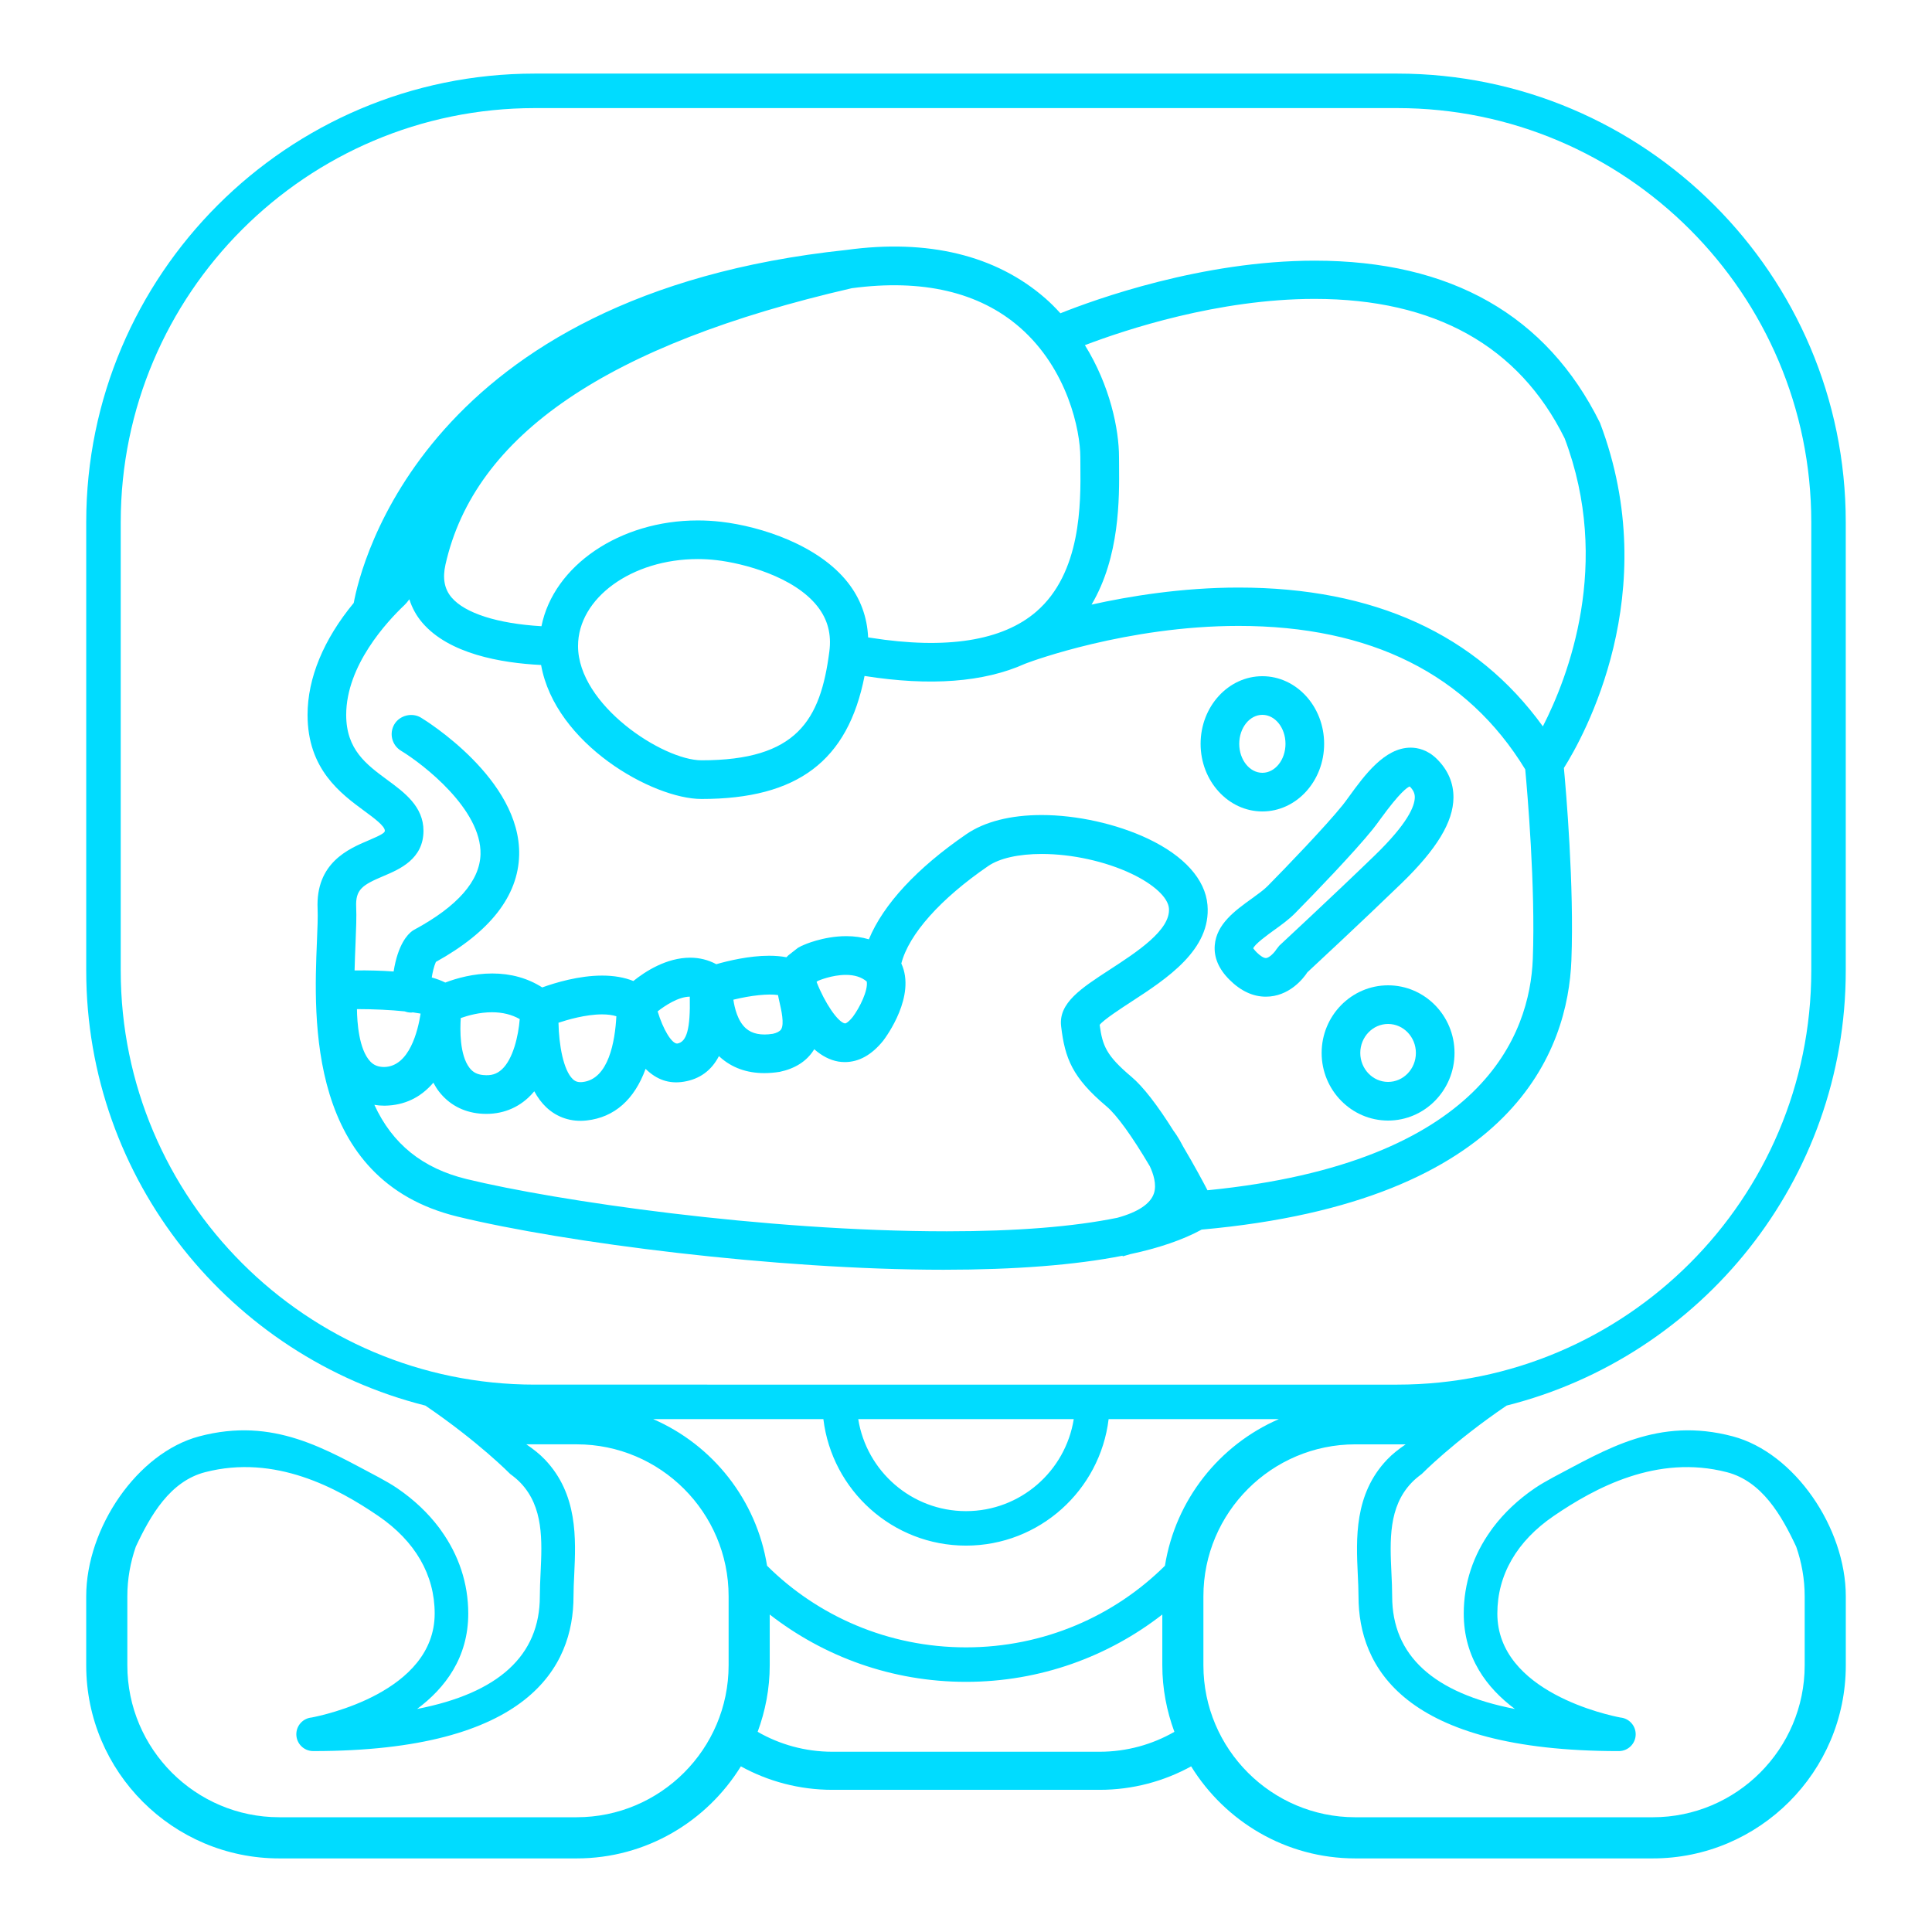 <svg fill="#00DCFF" xmlns="http://www.w3.org/2000/svg" xmlns:xlink="http://www.w3.org/1999/xlink" version="1.1" x="0px" y="0px" viewBox="0 0 100 100" enable-background="new 0 0 100 100" xml:space="preserve"><g><path fill="#00DCFF" d="M73.591,76.292c0,0,1.62-1.656,4.391-3.54c10.074-2.534,17.554-11.665,17.554-22.514V27.024   c0-12.801-10.414-23.215-23.215-23.215H27.678c-12.801,0-23.215,10.414-23.215,23.215v23.215c0,10.849,7.481,19.98,17.554,22.514   c2.771,1.884,4.391,3.54,4.391,3.54c0.196,0.144,0.379,0.294,0.533,0.456c1.2,1.256,1.118,2.993,1.039,4.674   c-0.019,0.415-0.038,0.818-0.038,1.202c0,3.061-2.133,5.012-6.354,5.831c1.457-1.083,2.649-2.664,2.649-4.938   c0-1.563-0.491-3.026-1.406-4.299c-0.037-0.052-0.071-0.098-0.108-0.151c-0.571-0.756-1.293-1.443-2.161-2.036   c-0.297-0.203-0.624-0.384-0.951-0.564c-2.735-1.437-5.434-3.15-9.305-2.121c-3.195,0.85-5.844,4.734-5.844,8.279v3.572   c0,5.51,4.483,9.993,9.993,9.993h15.392c3.592,0,6.738-1.912,8.5-4.765c1.399,0.769,3.013,1.215,4.738,1.215h13.83   c1.724,0,3.339-0.446,4.738-1.215c1.762,2.853,4.908,4.765,8.5,4.765h15.392c5.51,0,9.993-4.483,9.993-9.993v-3.572   c0-3.544-2.649-7.429-5.844-8.279c-3.872-1.029-6.57,0.684-9.305,2.121c-0.328,0.18-0.654,0.361-0.951,0.564   c-0.869,0.593-1.591,1.28-2.161,2.036c-0.038,0.054-0.071,0.099-0.108,0.151c-0.915,1.273-1.406,2.736-1.406,4.299   c0,2.274,1.192,3.855,2.649,4.938c-4.221-0.819-6.354-2.77-6.354-5.831c0-0.384-0.018-0.786-0.038-1.202   c-0.078-1.68-0.16-3.417,1.039-4.674C73.213,76.586,73.396,76.436,73.591,76.292z M60.297,81.043   c-2.612,2.594-6.252,4.224-10.297,4.224c-4.045,0-7.685-1.63-10.297-4.224c-0.546-3.412-2.816-6.254-5.894-7.589h8.809   c0.443,3.682,3.582,6.547,7.382,6.547c3.8,0,6.938-2.865,7.382-6.547h8.81C63.113,74.789,60.843,77.631,60.297,81.043z    M44.422,73.454h11.155c-0.43,2.694-2.763,4.762-5.577,4.762C47.186,78.216,44.853,76.148,44.422,73.454z M6.249,50.239V27.024   c0-11.816,9.613-21.429,21.429-21.429h44.644c11.816,0,21.429,9.613,21.429,21.429v23.215c0,11.816-9.613,21.429-21.429,21.429   H27.678C15.862,71.668,6.249,62.054,6.249,50.239z M29.847,94.06H14.456c-4.336,0-7.865-3.529-7.865-7.865v-3.572   c0-0.899,0.159-1.76,0.438-2.566c0.764-1.631,1.775-3.389,3.591-3.858c3.618-0.935,6.832,0.813,8.962,2.267   c1.908,1.304,2.917,3.049,2.917,5.049c0,4.074-5.795,5.274-6.371,5.383c-0.443,0.041-0.79,0.413-0.79,0.867   c0,0.48,0.39,0.87,0.871,0.87c0.004,0.001,0.01,0,0.017,0c11.124,0,13.459-4.357,13.459-8.013c0-0.357,0.018-0.733,0.037-1.12   c0.086-1.854,0.194-4.161-1.519-5.957c-0.275-0.289-0.605-0.545-0.96-0.787h2.605c4.336,0,7.865,3.529,7.865,7.865v3.572   C37.712,90.531,34.183,94.06,29.847,94.06z M56.915,90.67h-13.83c-1.414,0-2.736-0.379-3.869-1.031   c0.397-1.076,0.625-2.232,0.625-3.444v-2.628c2.783,2.166,6.305,3.485,10.16,3.485c3.855,0,7.376-1.319,10.16-3.485v2.628   c0,1.212,0.228,2.368,0.625,3.444C59.651,90.291,58.329,90.67,56.915,90.67z M71.798,75.546c-1.713,1.796-1.605,4.103-1.519,5.957   c0.018,0.387,0.037,0.763,0.037,1.12c0,3.656,2.335,8.013,13.459,8.013c0.007,0,0.013,0.001,0.017,0c0.481,0,0.871-0.39,0.871-0.87   c0-0.453-0.347-0.826-0.79-0.867c-0.576-0.109-6.371-1.31-6.371-5.383c0-2,1.009-3.746,2.917-5.049   c2.13-1.454,5.344-3.202,8.962-2.267c1.816,0.469,2.827,2.227,3.591,3.858c0.279,0.806,0.438,1.666,0.438,2.566v3.572   c0,4.336-3.529,7.865-7.865,7.865H70.153c-4.336,0-7.865-3.529-7.865-7.865v-3.572c0-4.336,3.529-7.865,7.865-7.865h2.605   C72.403,75,72.073,75.257,71.798,75.546z"></path></g><g><path fill="#00DCFF" d="M82.817,21.891c-2.754-5.573-7.723-8.399-14.767-8.399c-5.821,0-11.361,2.003-13.163,2.723   c-0.285-0.312-0.53-0.554-0.782-0.774c-2.559-2.234-6.08-3.081-10.291-2.504c-21.832,2.306-25.152,16.353-25.504,18.27   C16.746,33.1,15.919,35.102,15.919,37c0,2.813,1.708,4.069,2.956,4.987c0.49,0.36,1.044,0.769,1.044,1.013   c0,0.094-0.131,0.198-0.847,0.5c-1.025,0.434-2.742,1.161-2.633,3.545c0.018,0.408-0.006,1.001-0.035,1.688   c-0.165,4.006-0.508,12.344,7.278,14.238c5.561,1.353,16.492,2.751,25.158,2.751c3.703,0,6.817-0.244,9.263-0.726l0.01,0.033   l0.383-0.113c1.497-0.319,2.741-0.747,3.701-1.272c16.237-1.452,18.961-9.354,19.138-13.939c0.148-3.842-0.279-8.789-0.388-9.953   C81.953,38.157,86.149,30.687,82.817,21.891z M23.849,52.694c0.369-0.131,0.97-0.3,1.614-0.3c0.544,0,1.027,0.119,1.438,0.354   c-0.069,0.881-0.348,2.07-0.921,2.6c-0.267,0.248-0.557,0.337-0.969,0.296c-0.315-0.029-0.534-0.144-0.708-0.371   C23.784,54.603,23.809,53.276,23.849,52.694z M28.907,52.937c0.448-0.15,1.406-0.433,2.255-0.433c0.288,0,0.537,0.033,0.741,0.097   c-0.068,1.284-0.394,3.254-1.748,3.405c-0.215,0.023-0.368-0.018-0.506-0.149C29.16,55.393,28.929,54.087,28.907,52.937z    M34.039,52.349c0.367-0.287,1.059-0.757,1.665-0.762l0,0.029c0.03,1.625-0.152,2.319-0.653,2.399   C34.763,54.016,34.321,53.281,34.039,52.349z M37.959,51.744c0.916-0.225,1.823-0.318,2.311-0.239   c0.021,0.119,0.048,0.243,0.079,0.376c0.09,0.392,0.258,1.121,0.081,1.399c-0.064,0.101-0.226,0.186-0.428,0.23   c-0.612,0.095-1.075,0.001-1.397-0.285C38.18,52.849,38.02,52.166,37.959,51.744z M42.265,50.823   c0.043-0.037,0.069-0.053,0.068-0.053c0.029-0.013,0.722-0.31,1.449-0.31c0.453,0,0.815,0.116,1.08,0.343   c0.079,0.456-0.367,1.357-0.721,1.829c-0.271,0.335-0.39,0.342-0.409,0.34C43.366,52.909,42.687,51.905,42.265,50.823z    M20.941,52.348c0.081,0.029,0.187,0.06,0.331,0.063c0.036,0,0.066-0.006,0.091-0.012c0.163,0.022,0.299,0.045,0.408,0.065   c-0.133,0.86-0.575,2.74-1.884,2.764c-0.31,0-0.54-0.092-0.724-0.289c-0.587-0.627-0.679-2.025-0.687-2.708   C19.354,52.232,20.227,52.273,20.941,52.348z M19.874,57.229h0.063c0.998-0.019,1.834-0.418,2.494-1.189   c0.09,0.171,0.184,0.32,0.287,0.454c0.513,0.666,1.241,1.062,2.108,1.144c0.972,0.091,1.844-0.199,2.514-0.82   c0.11-0.103,0.215-0.214,0.314-0.333c0.176,0.324,0.381,0.6,0.614,0.821c0.563,0.537,1.305,0.781,2.104,0.688   c1.42-0.157,2.465-1.077,3.043-2.67c0.567,0.558,1.212,0.791,1.982,0.664c0.819-0.133,1.428-0.578,1.814-1.324   c0.017,0.016,0.035,0.032,0.053,0.048c0.614,0.552,1.387,0.832,2.297,0.832c0.248,0,0.51-0.021,0.793-0.065   c0.801-0.169,1.393-0.547,1.76-1.123c0.01-0.016,0.021-0.032,0.03-0.049c0.398,0.35,0.816,0.564,1.248,0.639   c0.104,0.017,0.217,0.027,0.338,0.027c0.725,0,1.391-0.371,1.984-1.107c0.18-0.237,1.709-2.331,0.938-3.997   c0.39-1.513,2.022-3.346,4.497-5.043c0.587-0.403,1.572-0.625,2.772-0.625c1.557,0,3.291,0.381,4.639,1.02   c1.15,0.544,1.896,1.231,1.943,1.792c0.096,1.121-1.654,2.259-3.064,3.176c-1.484,0.965-2.657,1.728-2.516,2.929   c0.196,1.666,0.582,2.66,2.349,4.147c0.531,0.447,1.311,1.525,2.241,3.097c0.181,0.386,0.365,0.942,0.216,1.4   c-0.179,0.545-0.819,0.973-1.889,1.268c-2.27,0.466-5.241,0.702-8.833,0.702c-9.476,0-20.239-1.581-24.854-2.703   c-2.276-0.554-3.843-1.813-4.776-3.843C19.545,57.215,19.709,57.229,19.874,57.229z M58.564,55.735   c-1.303-1.097-1.498-1.601-1.646-2.688c0.195-0.26,1.183-0.901,1.619-1.185c1.854-1.206,4.16-2.706,3.962-5.021   c-0.113-1.325-1.207-2.542-3.079-3.429c-1.622-0.768-3.681-1.226-5.507-1.226c-1.602,0-2.948,0.342-3.893,0.99   c-2.559,1.755-4.298,3.632-5.048,5.443c-0.361-0.109-0.753-0.164-1.169-0.164c-1.208,0-2.215,0.46-2.212,0.46   c-0.052,0.019-0.152,0.064-0.294,0.147l-0.488,0.383c-0.035,0.033-0.069,0.066-0.105,0.102c-0.27-0.052-0.57-0.078-0.896-0.078   c-1.027,0-2.117,0.261-2.733,0.438c-0.416-0.224-0.871-0.337-1.353-0.337c-1.23,0-2.33,0.715-2.939,1.207   c-0.464-0.187-1.008-0.281-1.618-0.281c-1.201,0-2.415,0.366-3.1,0.613c-0.751-0.479-1.621-0.722-2.585-0.722   c-0.976,0-1.845,0.246-2.433,0.47c-0.195-0.099-0.429-0.187-0.699-0.263c0.04-0.258,0.105-0.556,0.213-0.805   c2.808-1.557,4.258-3.417,4.31-5.528c0.097-3.936-4.87-6.988-5.082-7.116c-0.46-0.279-1.097-0.12-1.373,0.337   c-0.285,0.472-0.134,1.087,0.337,1.374c1.165,0.706,4.175,3.043,4.118,5.355c-0.034,1.384-1.188,2.7-3.424,3.908   c-0.043,0.023-0.085,0.049-0.124,0.079c-0.217,0.161-0.727,0.679-0.949,2.086c-0.601-0.044-1.274-0.064-2.021-0.055   c0.012-0.497,0.031-0.973,0.05-1.422c0.03-0.729,0.056-1.36,0.033-1.852c-0.041-0.917,0.312-1.145,1.416-1.612   c0.823-0.348,2.067-0.875,2.067-2.342c0-1.256-0.987-1.982-1.859-2.624c-1.101-0.811-2.141-1.576-2.141-3.376   c0-2.554,2.113-4.829,3.021-5.688c0.073-0.069,0.156-0.167,0.248-0.294c0.144,0.453,0.368,0.858,0.67,1.211   c1.381,1.614,4.063,2.086,6.149,2.19c0.729,4.086,5.772,6.935,8.304,6.935c4.964,0,7.577-1.966,8.438-6.367l0.014,0.002   c3.375,0.532,6.16,0.326,8.29-0.632l0.103-0.039c0.209-0.079,5.174-1.922,10.952-1.922c6.838,0,11.83,2.498,14.838,7.426   c0.103,1.105,0.535,6.068,0.392,9.807C79.188,53.5,76.795,60.19,62.5,61.608c-0.231-0.442-0.697-1.313-1.254-2.25   c-0.256-0.503-0.484-0.802-0.495-0.813C59.897,57.184,59.16,56.238,58.564,55.735z M36.117,28.937c0.323,0,0.651,0.019,0.974,0.057   c1.367,0.157,4.005,0.84,5.224,2.396c0.527,0.673,0.728,1.435,0.612,2.329c-0.458,3.568-1.687,5.634-6.616,5.634   c-1.997,0-6.392-2.86-6.392-5.916C29.919,30.956,32.7,28.937,36.117,28.937z M44.663,33.942c0,0.001,0,0.003-0.001,0.004l0,0   C44.663,33.944,44.663,33.943,44.663,33.942z M53.635,31.661c-1.75,1.509-4.655,1.967-8.56,1.352l-0.141-0.021   c-0.048-1.057-0.399-2.009-1.045-2.834c-1.52-1.941-4.489-2.911-6.569-3.151c-0.399-0.046-0.804-0.069-1.204-0.069   c-4.033,0-7.461,2.338-8.09,5.475c-2.265-0.133-3.953-0.67-4.649-1.484c-0.375-0.438-0.479-0.997-0.319-1.708   c1.509-6.711,8.395-11.391,21.028-14.303c3.656-0.49,6.601,0.196,8.703,2.031c2.475,2.161,3.129,5.34,3.129,6.721l0.003,0.452   C55.94,26.051,55.971,29.646,53.635,31.661z M64.11,30.412c-2.949,0-5.679,0.452-7.611,0.882c1.466-2.483,1.438-5.512,1.424-7.191   l-0.003-0.436c0-1.454-0.468-3.712-1.766-5.802c2.1-0.8,6.907-2.394,11.889-2.394c6.219,0,10.576,2.436,12.942,7.216   c2.456,6.492,0.18,12.361-1.127,14.91C76.413,32.829,71.117,30.412,64.11,30.412z"></path><path fill="#00DCFF" d="M65.34,42c1.763,0,3.197-1.57,3.197-3.5S67.103,35,65.34,35s-3.197,1.57-3.197,3.5S63.577,42,65.34,42z    M65.34,37c0.66,0,1.197,0.673,1.197,1.5S66,40,65.34,40s-1.197-0.673-1.197-1.5S64.68,37,65.34,37z"></path><path fill="#00DCFF" d="M71.847,51c-1.896,0-3.439,1.57-3.439,3.5s1.543,3.5,3.439,3.5s3.439-1.57,3.439-3.5S73.743,51,71.847,51z    M71.847,56c-0.794,0-1.439-0.673-1.439-1.5s0.646-1.5,1.439-1.5s1.439,0.673,1.439,1.5S72.641,56,71.847,56z"></path><path fill="#00DCFF" d="M64.783,46.517c-0.853,0.614-1.819,1.311-1.907,2.409c-0.051,0.628,0.203,1.228,0.757,1.781   c0.584,0.585,1.22,0.881,1.887,0.881c1.186,0,1.926-0.915,2.15-1.263c0.274-0.254,2.742-2.544,4.873-4.606   c1.823-1.766,2.677-3.174,2.688-4.433c0.006-0.753-0.28-1.424-0.849-1.993c-0.492-0.492-1.017-0.595-1.369-0.595   c-1.347,0-2.394,1.441-3.187,2.532c-0.124,0.17-0.235,0.324-0.331,0.443c-0.891,1.105-2.933,3.228-3.889,4.195   C65.409,46.066,65.091,46.295,64.783,46.517z M72.967,40.707c0.184,0.183,0.265,0.357,0.263,0.562   c-0.004,0.46-0.368,1.356-2.078,3.012c-2.236,2.164-4.889,4.62-4.938,4.668l-0.158,0.202c-0.074,0.127-0.354,0.437-0.537,0.437   c-0.111,0-0.288-0.11-0.473-0.295c-0.122-0.122-0.168-0.203-0.177-0.203c-0.001,0-0.001,0-0.001,0.001   c0.044-0.203,0.799-0.747,1.084-0.952c0.375-0.27,0.764-0.55,1.075-0.866c0.978-0.989,3.076-3.171,4.023-4.347   c0.121-0.15,0.264-0.345,0.424-0.565C72.448,41.025,72.832,40.756,72.967,40.707z"></path></g></svg>